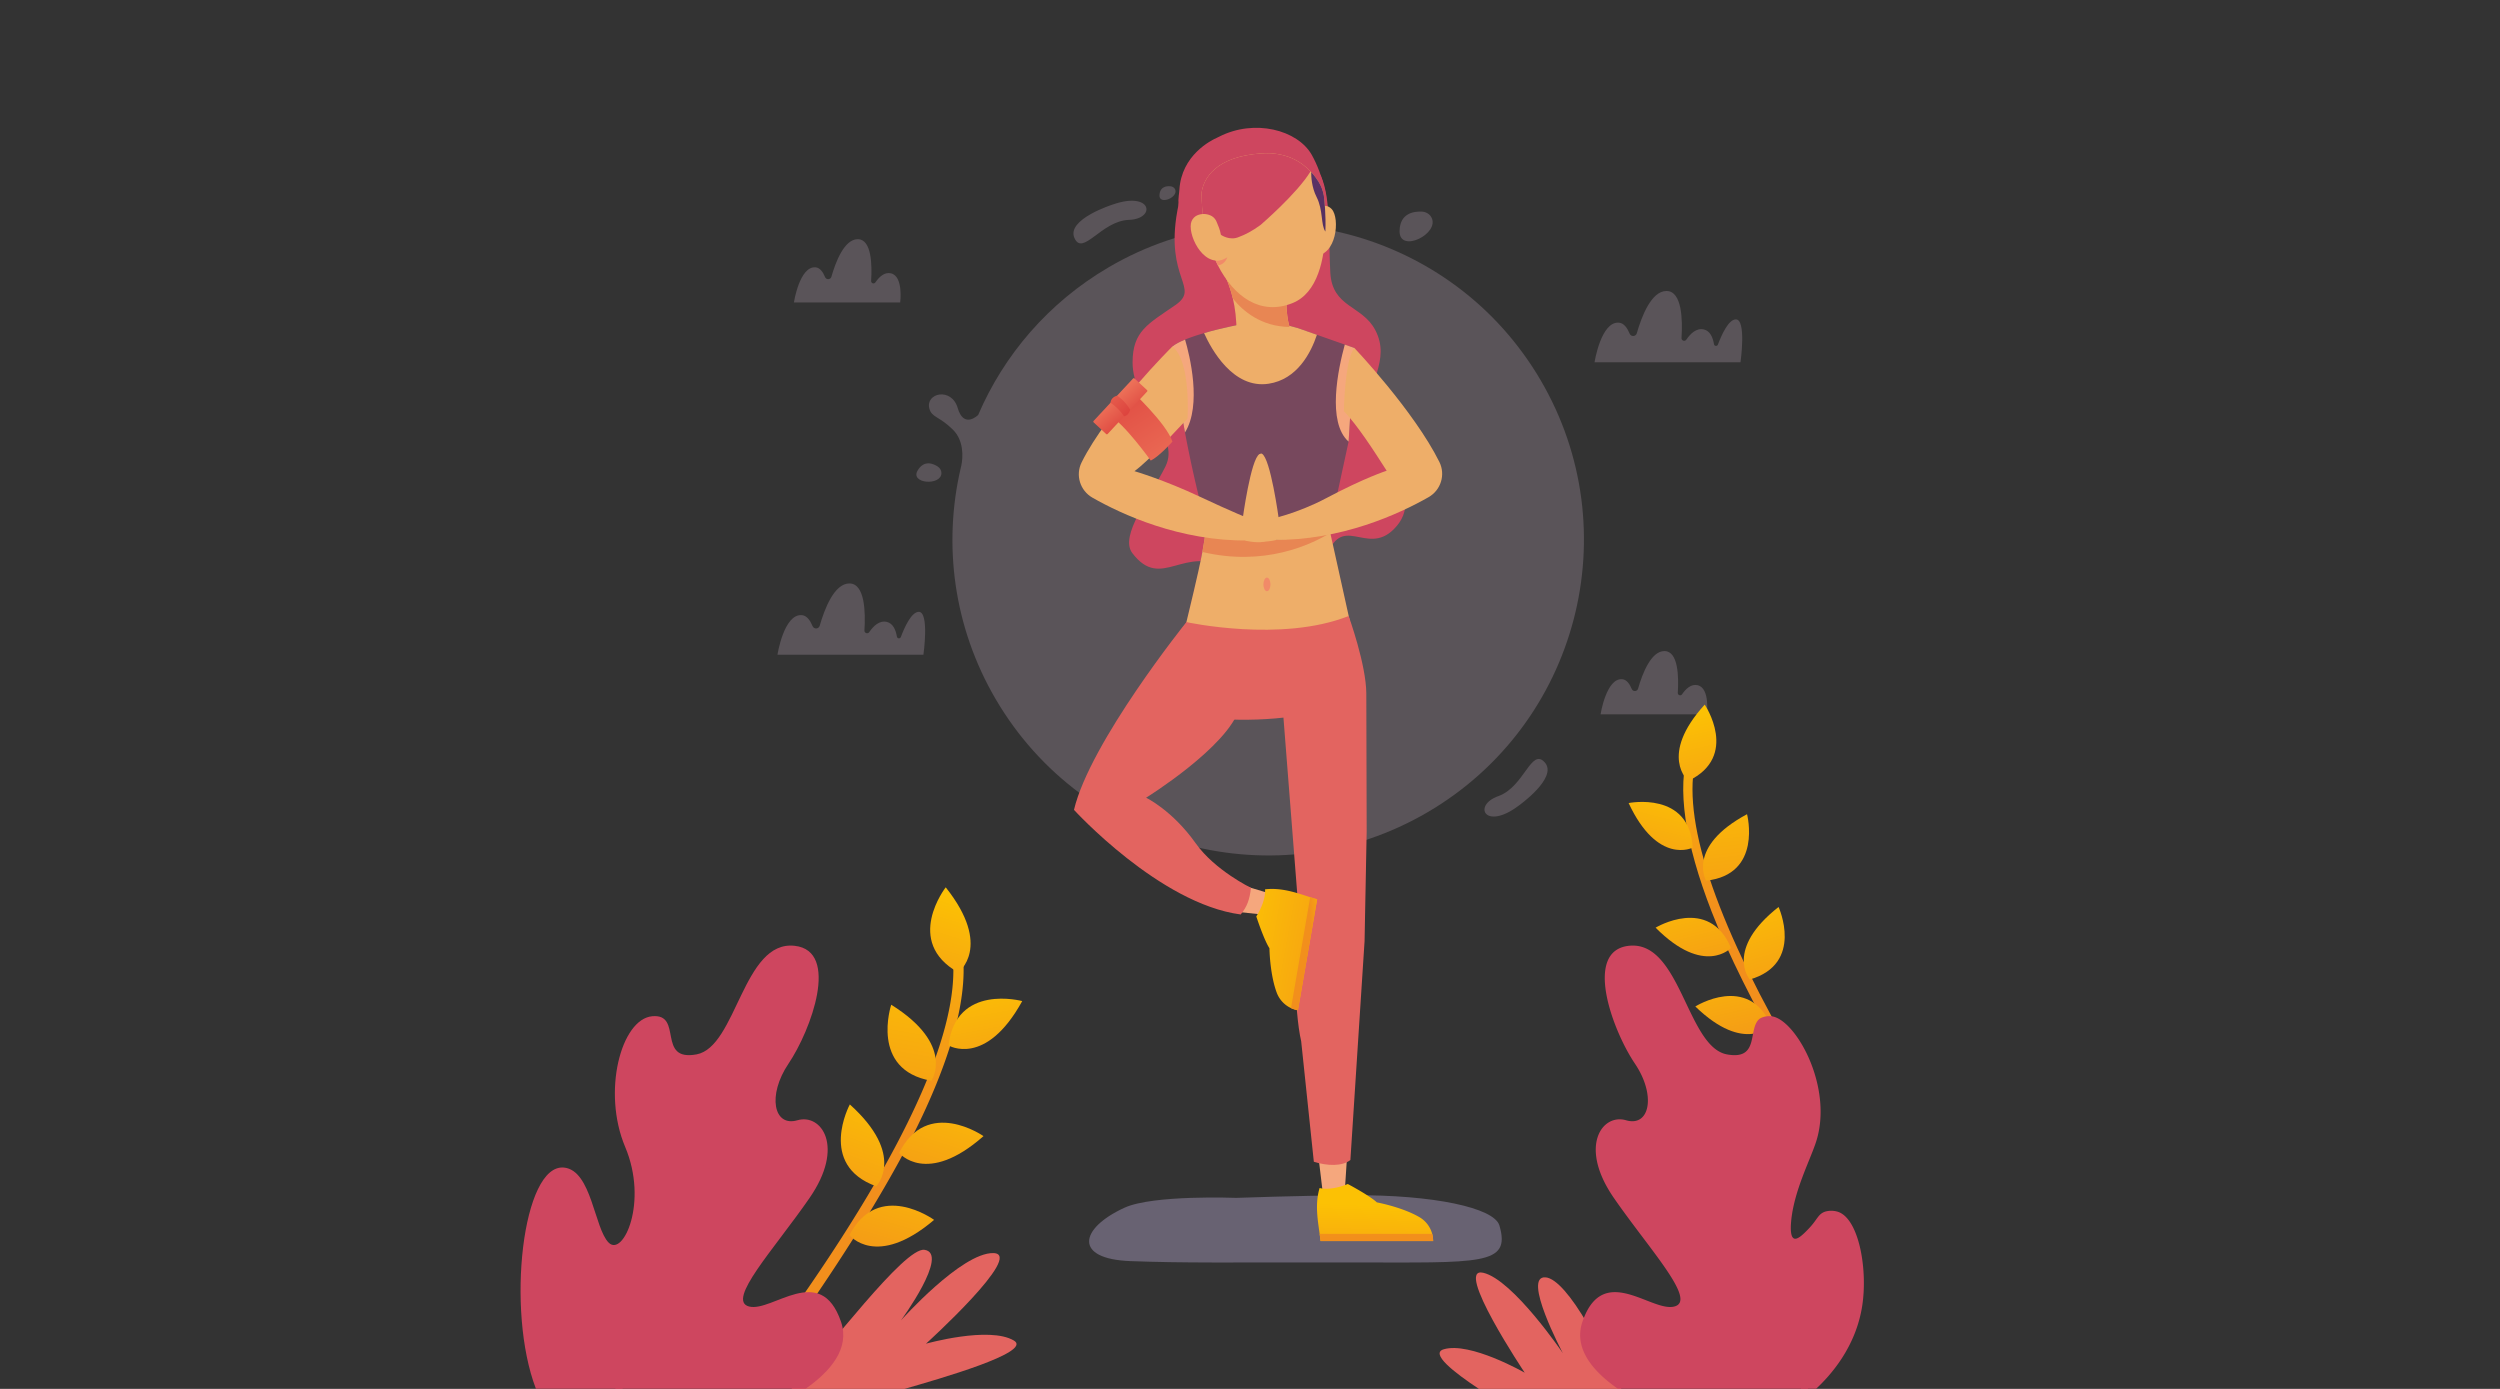 <svg version="1.1" id="Слой_1" xmlns="http://www.w3.org/2000/svg" x="0" y="0" viewBox="0 0 3006 1670" xml:space="preserve"><rect x="0" y="0" width="3006" height="1670" fill="#333333" stroke="none"/><style>.st0{opacity:.4;fill:#948692}.st1{fill:#e36460}.st16{fill:#ce465f}.st19{fill:#eeae69}.st20{fill:#f18a68}.st21{fill:#e88653}.st22{fill:#f5a77d}</style><path class="st0" d="M1852.5 457.2c105.91 180.95 45.06 413.49-135.88 519.38-180.94 105.9-413.48 45.07-519.38-135.88-50.89-86.95-63.26-185.8-42.32-276.82 0 0 .02-.01.02-.04v-.04c.1-.37.5-1.84.97-4.14 2.08-10 3.1-29.99-10.11-43-16.7-16.47-25.45-14.47-28.35-25.4-4.98-18.74 26.66-26.12 34.12-.6 7.31 25 23.9 8.93 24.59 8.26l.01-.03c30.9-71.94 84.23-134.99 156.97-177.56 180.93-105.89 413.47-45.06 519.36 135.87z"/><path class="st0" d="M1248.56 388.67c0-.02.02-.04.06-.06l-.02.04c-.02.02-.04.02-.04.02zm2.98-3.14c-1.57 1.75-2.66 2.81-2.93 3.08.98-1.02 1.94-2.05 2.93-3.08zm841.25 50.03h-175.5s7.7-49.5 29.42-47.58c6 .53 10.09 6.63 12.77 13.16 1.65 4.03 7.42 3.75 8.61-.44 5.74-20.12 17.49-50.82 35.69-50.82 18.82 0 19.45 35.13 18.08 56.52-.2 3.22 3.97 4.66 5.78 1.99 4.97-7.31 12.22-14.33 21.03-12.29 7.53 1.74 10.86 9.54 12.24 17.76.41 2.47 3.83 2.79 4.71.45 4.58-12.19 12.72-29.91 21.35-30.28 13.21-.57 5.82 51.53 5.82 51.53zm-982.46 351.66h-175.5s7.7-49.5 29.42-47.58c6 .53 10.09 6.63 12.77 13.16 1.65 4.03 7.42 3.75 8.61-.44 5.74-20.12 17.49-50.83 35.69-50.83 18.82 0 19.45 35.13 18.08 56.52-.2 3.22 3.97 4.66 5.78 1.99 4.97-7.31 12.22-14.33 21.03-12.29 7.53 1.74 10.87 9.54 12.24 17.76.41 2.47 3.83 2.79 4.71.45 4.58-12.19 12.72-29.91 21.35-30.28 13.21-.56 5.82 51.54 5.82 51.54zM954.57 363.69s6.85-43.97 26.13-42.26c5.34.47 8.96 5.88 11.34 11.69 1.47 3.58 6.59 3.33 7.65-.39 5.1-17.87 15.53-45.14 31.7-45.14 16.72 0 17.27 31.2 16.06 50.2-.18 2.86 3.53 4.13 5.14 1.76 4.41-6.49 10.85-12.72 18.67-10.92 15.25 3.52 11.14 35.05 11.14 35.05H954.57zm969.94 495.25s6.85-43.97 26.13-42.26c5.33.47 8.96 5.88 11.34 11.69 1.47 3.58 6.59 3.33 7.65-.39 5.1-17.87 15.53-45.14 31.7-45.14 16.72 0 17.27 31.2 16.06 50.2-.18 2.86 3.53 4.13 5.14 1.76 4.41-6.49 10.85-12.72 18.67-10.92 15.25 3.52 11.14 35.05 11.14 35.05h-127.83zm-586.53-613.03s-56.05 17.75-46.09 40.26c9.96 22.51 32.4-20.63 65.49-21.78 33.09-1.15 27.89-35.01-19.4-18.48zm383.09 15.33c-2.26-4.09-6.64-6.54-11.31-6.78-9.25-.48-26.8 1.53-26.92 23.62-.14 27.08 49.1 2.82 38.23-16.84zm-308.12-33.58c-.94-2.03-2.94-3.35-5.16-3.62-4.39-.54-12.82-.19-13.64 10.33-.99 12.9 23.31 3.03 18.8-6.71zm412.72 741.37s48.09-33.82 31.8-52.28c-16.28-18.45-24.67 29.44-55.87 40.51-31.2 11.07-16.03 41.79 24.07 11.77zm-693.69-400.04c.08-3.22-1.67-6.2-4.36-7.97-5.33-3.5-16.46-8.41-24.22 4.67-9.51 16.05 28.2 18.77 28.58 3.3z"/><path class="st1" d="M1949.56 1670l-40.47-77.59c-19.81-34.22-38.06-55.24-50.4-56.5-29.55-3.03 20.52 91.2 20.52 91.2s-60.05-88.6-95.84-96.75c-35.79-8.15 49.95 120.18 49.95 120.18s-65.83-37.69-97.49-28.13c-16.31 4.93 11.56 27.17 42.42 47.59h171.31z"/><linearGradient id="SVGID_1_" gradientUnits="userSpaceOnUse" x1="1215.044" y1="1021.755" x2="1083.082" y2="1332.807"><stop offset="0" stop-color="#fcc104"/><stop offset="1" stop-color="#f28f1c"/></linearGradient><path d="M944.7 1587.24l17.39-2.01c61.83-88.51 115.81-176.73 147.7-245.03 41.94-89.81 57-160.88 44.75-211.22a6.224 6.224 0 00-7.51-4.57 6.216 6.216 0 00-4.57 7.51c21.35 87.77-45.57 242.1-197.76 455.32z" fill="url(#SVGID_1_)"/><linearGradient id="SVGID_2_" gradientUnits="userSpaceOnUse" x1="1094.503" y1="1471.507" x2="1105.832" y2="1641.443" gradientTransform="rotate(-6.586 -1412.067 625.356)"><stop offset="0" stop-color="#fcc104"/><stop offset="1" stop-color="#f28f1c"/></linearGradient><path d="M1140.51 1257.03s44.54 26.81 88.62-53.33c0 0-79.81-21.71-88.62 53.33z" fill="url(#SVGID_2_)"/><linearGradient id="SVGID_3_" gradientUnits="userSpaceOnUse" x1="1035.556" y1="1444.709" x2="965.964" y2="1677.761" gradientTransform="rotate(-6.586 -1412.067 625.356)"><stop offset="0" stop-color="#fcc104"/><stop offset="1" stop-color="#f28f1c"/></linearGradient><path d="M1119.92 1299.52s29.25-42.97-48.31-91.45c0 0-26.12 78.48 48.31 91.45z" fill="url(#SVGID_3_)"/><linearGradient id="SVGID_4_" gradientUnits="userSpaceOnUse" x1="1087.138" y1="1372.934" x2="1012.69" y2="1541.25" gradientTransform="rotate(-6.586 -1412.067 625.356)"><stop offset="0" stop-color="#fcc104"/><stop offset="1" stop-color="#f28f1c"/></linearGradient><path d="M1152.19 1169.24s41.9-30.76-15.06-102.33c0 .01-50.79 65.29 15.06 102.33z" fill="url(#SVGID_4_)"/><linearGradient id="SVGID_5_" gradientUnits="userSpaceOnUse" x1="1064.685" y1="1584.714" x2="987" y2="1754.651" gradientTransform="rotate(-6.586 -1412.067 625.356)"><stop offset="0" stop-color="#fcc104"/><stop offset="1" stop-color="#f28f1c"/></linearGradient><path d="M1081.13 1386.29s32.84 40.3 101.43-20.21c.01 0-67.76-47.43-101.43 20.21z" fill="url(#SVGID_5_)"/><linearGradient id="SVGID_6_" gradientUnits="userSpaceOnUse" x1="969.379" y1="1587.489" x2="878.748" y2="1767.133" gradientTransform="rotate(-6.586 -1412.067 625.356)"><stop offset="0" stop-color="#fcc104"/><stop offset="1" stop-color="#f28f1c"/></linearGradient><path d="M1053.6 1426.4s36.24-37.27-31.77-98.43c0 .01-39.3 72.79 31.77 98.43z" fill="url(#SVGID_6_)"/><linearGradient id="SVGID_7_" gradientUnits="userSpaceOnUse" x1="1000.375" y1="1656.911" x2="927.546" y2="1826.845" gradientTransform="rotate(-6.586 -1412.067 625.356)"><stop offset="0" stop-color="#fcc104"/><stop offset="1" stop-color="#f28f1c"/></linearGradient><path d="M1021.37 1485.07s32.07 40.91 101.8-18.28c0 0-66.86-48.71-101.8 18.28z" fill="url(#SVGID_7_)"/><linearGradient id="SVGID_8_" gradientUnits="userSpaceOnUse" x1="-3438.236" y1="614.157" x2="-3558.005" y2="896.468" gradientTransform="scale(-1 1) rotate(-3.779 137.199 -21386.083)"><stop offset="0" stop-color="#fcc104"/><stop offset="1" stop-color="#f28f1c"/></linearGradient><path d="M2147.44 1253.36c-91.8-162.23-127.77-279.65-106.4-347.58.94-2.97-.72-6.14-3.69-7.08-2.97-.93-6.14.72-7.08 3.69-14.11 44.86-4.73 110.12 27.88 193.96 19.54 50.24 50.76 112.51 87.93 177.69l1.36-20.68z" fill="url(#SVGID_8_)"/><linearGradient id="SVGID_9_" gradientUnits="userSpaceOnUse" x1="-3476.888" y1="517.4" x2="-3466.606" y2="671.634" gradientTransform="scale(-1 1) rotate(-10.381 -385.978 -7350.364)"><stop offset="0" stop-color="#fcc104"/><stop offset="1" stop-color="#f28f1c"/></linearGradient><path d="M2035.31 1019.19s-41.94 21.62-77.06-53.6c0 0 73.58-14.88 77.06 53.6z" fill="url(#SVGID_9_)"/><linearGradient id="SVGID_10_" gradientUnits="userSpaceOnUse" x1="-3530.389" y1="493.079" x2="-3593.55" y2="704.596" gradientTransform="scale(-1 1) rotate(-10.381 -385.978 -7350.364)"><stop offset="0" stop-color="#fcc104"/><stop offset="1" stop-color="#f28f1c"/></linearGradient><path d="M2051.41 1058.91s-23.92-40.67 49.23-79.93c0 0 18.96 72.64-49.23 79.93z" fill="url(#SVGID_10_)"/><linearGradient id="SVGID_11_" gradientUnits="userSpaceOnUse" x1="-3483.573" y1="427.936" x2="-3551.141" y2="580.699" gradientTransform="scale(-1 1) rotate(-10.381 -385.978 -7350.364)"><stop offset="0" stop-color="#fcc104"/><stop offset="1" stop-color="#f28f1c"/></linearGradient><path d="M2029.98 938.99s-36.11-30.37 19.77-91.77c0 0 42.09 62.17-19.77 91.77z" fill="url(#SVGID_11_)"/><linearGradient id="SVGID_12_" gradientUnits="userSpaceOnUse" x1="-3503.95" y1="620.148" x2="-3574.457" y2="774.382" gradientTransform="scale(-1 1) rotate(-10.381 -385.978 -7350.364)"><stop offset="0" stop-color="#fcc104"/><stop offset="1" stop-color="#f28f1c"/></linearGradient><path d="M2081.35 1139.81s-32.15 34.53-90.65-24.37c-.01-.01 64.2-38.9 90.65 24.37z" fill="url(#SVGID_12_)"/><linearGradient id="SVGID_13_" gradientUnits="userSpaceOnUse" x1="-3590.45" y1="622.666" x2="-3672.708" y2="785.711" gradientTransform="scale(-1 1) rotate(-10.381 -385.978 -7350.364)"><stop offset="0" stop-color="#fcc104"/><stop offset="1" stop-color="#f28f1c"/></linearGradient><path d="M2103.88 1177.78s-30.59-35.92 34.67-87.24c-.01.01 31.22 68.27-34.67 87.24z" fill="url(#SVGID_13_)"/><linearGradient id="SVGID_14_" gradientUnits="userSpaceOnUse" x1="-3562.318" y1="685.672" x2="-3628.419" y2="839.906" gradientTransform="scale(-1 1) rotate(-10.381 -385.978 -7350.364)"><stop offset="0" stop-color="#fcc104"/><stop offset="1" stop-color="#f28f1c"/></linearGradient><path d="M2129.56 1232.84s-31.49 35.13-91.1-22.65c0 0 63.46-40.1 91.1 22.65z" fill="url(#SVGID_14_)"/><path class="st1" d="M1087.7 1669.99H951.54c44.89-48.2 135.98-170.69 160.05-167.21 30.67 4.43-28.3 84.87-28.3 84.87s72.88-81.76 111.16-80.93c38.28.83-81.04 108.94-81.04 108.94s76.18-21.44 105.79-3.73c23.29 13.94-91.49 46.45-131.5 58.06z"/><path class="st16" d="M968.67 1669.8c29.74-20.74 53.58-48.39 42.55-80.57-24.69-72.01-82.65-11.16-110.51-18.28-27.86-7.1 30.03-68.71 72.77-130.61 42.74-61.9 14.04-101.75-14.66-93.34-28.72 8.43-36.31-30.13-10.73-68.04 27.11-40.17 62.08-135.5 7.51-141.71-62.35-7.1-69.8 121.61-118.12 130.55-48.32 8.94-15.73-49.29-53.21-45.88-37.49 3.41-60.51 90.93-32.56 157.17 27.95 66.25-2.3 132.44-19.75 115.16s-20.44-86.72-53.59-90.34c-50.12-5.47-70.2 171.76-33.98 265.89h324.28z"/><path class="st16" d="M748.43 1669.8c65.7-174.39 176.14-441.56 177.48-444.81a4.03 4.03 0 00-2.17-5.26c-2.06-.85-4.4.13-5.25 2.19-1.35 3.27-113 273.36-178.65 447.88h8.59z"/><path class="st16" d="M846.35 1414.38a4.02 4.02 0 002.96-6.27c-.35-.51-34.72-51.2-44.92-87.77a4.024 4.024 0 10-7.75 2.17c10.56 37.84 44.58 88.02 46.02 90.14a4 4 0 003.69 1.73zm-14.79 42.91l.24-.03c2.46-.37 60.75-9.37 100.26-31a4.029 4.029 0 001.6-5.46 4.029 4.029 0 00-5.46-1.6c-38.24 20.93-97 30.01-97.59 30.1-2.2.33-3.71 2.38-3.37 4.58.3 2.12 2.22 3.6 4.32 3.41zm-68.23 167.04c1-.09 1.98-.56 2.69-1.39a4.022 4.022 0 00-.43-5.67c-.52-.45-52.49-45.37-62.72-82.19-.59-2.14-2.82-3.39-4.95-2.8-2.14.59-3.4 2.81-2.8 4.95 10.88 39.18 63.02 84.25 65.23 86.15.85.74 1.93 1.05 2.98.95zm50.14 34.64c22.91-2.09 48.14-6.48 68.89-15.31 2.04-.87 3-3.23 2.13-5.28a4.03 4.03 0 00-5.28-2.13c-49.52 21.07-128.78 15.74-129.58 15.69a4.028 4.028 0 00-4.3 3.73 4.022 4.022 0 003.73 4.3c1.98.14 30.69 2.07 64.41-1zm1425.81-89.85c6.58-44.55-4.62-105.27-30.24-112.32-8.78-2.41-15.6.48-15.6.48-7.79 3.25-8.44 9.58-19.2 20.64-5.45 5.6-12.69 13.05-17.04 11.28-4.43-1.8-4.22-12.52-3.6-19.92 3.08-36.76 23.17-74.74 30.17-96.72 21.06-66.12-25.18-147.91-54.08-150.64-8.17-.77-13.57 2.81-13.57 2.81-15.33 11.26.65 50.52-39.65 43.07-48.32-8.94-55.76-137.65-118.12-130.55-54.57 6.21-19.6 101.54 7.51 141.71 25.58 37.92 17.99 76.47-10.73 68.04-28.71-8.42-57.41 31.44-14.66 93.34 42.74 61.9 100.63 123.5 72.77 130.61-27.86 7.12-85.82-53.73-110.51 18.28-11.04 32.18 12.81 59.83 42.55 80.57h238.49c16.73-15.62 48.01-49.87 55.51-100.68z"/><path class="st16" d="M2165.54 1669.8c-65.7-174.39-176.14-441.56-177.48-444.81a4.03 4.03 0 012.17-5.26 4.01 4.01 0 015.25 2.19c1.35 3.27 113 273.36 178.65 447.88h-8.59z"/><path class="st16" d="M2067.61 1414.38a4.02 4.02 0 01-2.96-6.27c.35-.51 34.72-51.2 44.92-87.77a4.024 4.024 0 117.75 2.17c-10.56 37.84-44.58 88.02-46.02 90.14a4 4 0 01-3.69 1.73zm14.79 42.91l-.24-.03c-2.46-.37-60.75-9.37-100.26-31a4.029 4.029 0 01-1.6-5.46 4.029 4.029 0 015.46-1.6c38.24 20.93 97 30.01 97.59 30.1 2.2.33 3.71 2.38 3.37 4.58-.3 2.12-2.22 3.6-4.32 3.41zm101.38 123.68c-16.95 20.36-35.09 36.04-35.4 36.31a4.014 4.014 0 00-.43 5.67c.71.83 1.68 1.3 2.69 1.39a4.03 4.03 0 002.98-.95c1.13-.97 15.19-13.13 30.16-29.99v-12.43zm-83.29 78c-22.91-2.09-48.14-6.48-68.89-15.31a4.03 4.03 0 01-2.13-5.28c.87-2.04 3.23-3 5.28-2.13 49.52 21.07 128.78 15.74 129.58 15.69a4.028 4.028 0 014.3 3.73 4.022 4.022 0 01-3.73 4.3c-1.98.14-30.69 2.07-64.41-1z"/><linearGradient id="SVGID_15_" gradientUnits="userSpaceOnUse" x1="1561.065" y1="1378.898" x2="1581.89" y2="696.302"><stop offset="0" stop-color="#b7a8d0"/><stop offset="1" stop-color="#f7fcfd"/></linearGradient><path d="M1486.37 1440.32s-99.94-3.94-134.32 11.85c-54.59 25.07-61.13 61.69 7.19 64.19 65.1 2.39 111.8 1.56 267.08 1.61 154.33.05 190.73 3.87 176.59-44.42-6.27-21.43-79.69-37.03-176.59-36.41-63.81.42-139.95 3.18-139.95 3.18z" opacity=".4" fill="url(#SVGID_15_)"/><path class="st16" d="M1542.15 185.39c-50.22-26.87-112.27 2.66-124.55 58.28-.66 2.99-1.29 6.09-1.88 9.31-15.25 83.26 28.12 92.69-2.52 113.9-32.84 22.73-51.38 31.21-51.38 68.91 0 51.81 58.34 87.4 39.52 125.11-18.82 37.7-55.77 83.26-39.79 104.21 35.42 46.42 61.98-12.57 117.18 19.9 44.05 25.91 98.65 41.07 115.06-11.53 18.71-59.95 48.61-3.85 82.04-37.07 43.34-43.07-27.46-93.23-30.44-134.24-2.98-41.02 27.7-68.32 8.17-105.43-15.71-29.85-51.72-26.71-54.01-69.12-2.29-42.42 1.04-88.12-11.24-115.97-3.07-6.99-37.11-21.42-46.16-26.26z"/><path d="M1624.26 752.31l.36 1.64-201.57 8.73c10.72-45.98 23.6-94.14 26.76-126.28.18-1.79.33-3.5.44-5.18a1453.395 1453.395 0 01-25.43-111.21c-11.85-62.94-15.08-103.47-15.08-103.47 3.63-2.87 8.95-5.62 15.17-8.21 6.85-2.83 14.82-5.46 22.85-7.79v-.02c11.43-3.32 22.98-6.04 31.76-7.96 8.94-1.95 14.97-3.05 14.97-3.05 44.91 9.42 55.53 2.12 55.53 2.12l10.52 2.88 22.91 8.05h.02l33.5 11.77 11.53 4.06-6.95 112.64v.02l-22.89 105.66v.02l-.35 1.61 25.95 113.97z" fill="#77485d"/><path class="st19" d="M1583.46 402.55c-7.25 21.69-23.68 53.72-58.23 58.87-42.81 6.39-68.96-41.99-77.45-60.9-.02-.02 0-.02 0-.02 11.43-3.32 22.98-6.04 31.76-7.96 8.94-1.95 14.97-3.05 14.97-3.05 44.91 9.42 55.53 2.12 55.53 2.12l10.52 2.88 22.9 8.06zm41.16 351.4l-201.57 8.73c7.99-34.3 17.2-69.82 22.65-98.99 1.88-9.93 3.3-19.13 4.11-27.29 18.38 8.07 46.02 14.14 80.8 12.79 31.76-1.24 54.3-5.71 68.05-12.48v.02l.89 4.03 24.7 111.55.37 1.64z"/><path class="st20" d="M1527.61 702.69c0 4.54-1.9 8.21-4.24 8.21-2.34 0-4.24-3.68-4.24-8.21 0-4.54 1.9-8.21 4.24-8.21 2.34 0 4.24 3.67 4.24 8.21z"/><path class="st21" d="M1599.56 640.75c-23.17 14.13-79.44 40.73-153.85 22.93 1.88-9.93 3.3-19.13 4.11-27.29 18.38 8.07 46.02 14.14 80.8 12.79 31.76-1.24 54.3-5.71 68.05-12.48v.02l.89 4.03z"/><path class="st22" d="M1424.83 520c-11.85-62.94-15.08-103.47-15.08-103.47 3.63-2.87 8.95-5.62 15.17-8.21 5.51 18.89 20.41 78.59-.09 111.68zm203.68-101.62l-6.95 112.64c-26.25-23.18-12.6-87.38-4.58-116.7l11.53 4.06z"/><path class="st19" d="M1486.94 401.3c22.5 7.77 43.64 5.04 63.45-8.16-4.7-19.06-4.06-34.3-1.47-48.13-5.56-4.97-16.85-14.12-29.81-19.4-5.58-1.49-11.47-2.9-17.3-4.03-9.65-.35-19.28 2.97-27.42 12.82 3.23 8.11 5.95 15.86 8.03 24.6 2.73 11.44 4.35 24.55 4.52 42.3z"/><path class="st21" d="M1474.39 334.39c3.23 8.11 5.95 15.86 8.03 24.6 12.08 15.05 33.83 33.62 67.97 34.16-4.7-19.06-4.06-34.3-1.47-48.13-5.56-4.97-16.85-14.12-29.81-19.4-5.58-1.49-11.47-2.9-17.3-4.03-9.65-.37-19.28 2.95-27.42 12.8z"/><path class="st16" d="M1541.23 295.39c34.06 0 59.75-31.45 52.37-64.7-3.87-17.43-9.76-32.87-16.32-44.46-16.97-29.97-68.79-43.69-111.45-21.84-.91.47-1.83.93-2.76 1.34-6.64 2.94-42.52 20.69-44.97 62.52-.09 1.57-.22 3.13-.45 4.68-.08.52-.17 1.13-.26 1.83-4.33 32.09 20.69 60.62 53.07 60.62h70.77z"/><path class="st19" d="M1578.19 255.93s13-15.48 23.11-4.44c10.11 11.03 5.93 56.76-21.18 55.98-.01 0-6.93-25.62-1.93-51.54z"/><path class="st22" d="M1445.04 241.69l.01.19.06-.21c-.05.01-.07.02-.07.02z"/><path class="st19" d="M1593.65 278.47c-1.15 32.37-8.92 73.64-39.46 85.94-38.66 15.58-70.67-7.83-89.83-45.38-.94-1.86-1.87-3.76-2.75-5.68l-.71-1.57c-.87-1.92-1.7-3.89-2.5-5.88-6-14.95-10.15-31.44-12.13-48.24-.62-5.25-1.04-10.53-1.22-15.79 0 0-.36-9.66-.33-9.81 2.31-17.73 17.21-43.82 71.89-47.62 29.09-2.02 47.83 9.71 59.18 21.64.29.27.54.55.79.83 3.71 4.01 6.6 8.01 8.76 11.47 3.22 5.15 5.39 10.88 6.46 16.86.18 1.01.27 1.73.17 1.77.38 2.94 2.45 20.29 1.68 41.46z"/><linearGradient id="SVGID_16_" gradientUnits="userSpaceOnUse" x1="1611.314" y1="757.959" x2="1583.036" y2="192.407"><stop offset="0" stop-color="#223"/><stop offset="1" stop-color="#5c3268"/></linearGradient><path d="M1593.65 278.47c-5.78-8.52-2.44-25.6-10.63-41.66-5.93-11.64-6.49-24.71-6.44-29.9 3.71 4.01 6.6 8.01 8.76 11.47 3.22 5.15 5.39 10.88 6.46 16.86.18 1.01.27 1.73.17 1.77.38 2.94 2.45 20.29 1.68 41.46z" fill="url(#SVGID_16_)"/><path class="st19" d="M1459.06 259.01s-20.26-6.89-26.27 6.82c-6.01 13.7 12.68 55.64 38.09 46.17 0 0 1.27-30.07-11.82-52.99z"/><path class="st16" d="M1489.87 284.85c7.11-2.54 15.92-7.12 25.69-14.26 0 0 44.19-37.86 60.23-64.51-11.35-11.91-30.1-23.66-59.18-21.62-54.69 3.79-69.59 29.88-71.9 47.61-.02.15.33 9.8.33 9.8.18 5.26.43 9.24 1.04 14.5.06.5.14.98.14.98s12.55-1.19 16.74 9.66c1.83 4.72 3.74 8.09 5.06 15.32.01-.01 10.5 7.66 21.85 2.52z"/><path class="st20" d="M1461.6 313.35c.89 1.92 1.81 3.82 2.76 5.68 3.73-.38 8.65-2.41 11.45-9.7 0 .01-8.12 5.32-14.21 4.02z"/><path class="st19" d="M1409.75 416.53s-78.76 78.03-109.23 139.46c-7.62 15.36-1.82 33.94 13.08 42.43 35.09 19.99 105.01 52.48 187.48 51.47l4.45-24.76s-25.65-10.34-62.78-27.87c-43.03-20.31-78.69-30.73-78.69-30.73 17.5-12.59 47.31-46.03 63.81-63.24 0-.01 4.58-68.47-18.12-86.76z"/><path class="st19" d="M1494.12 624.3s9.85-73.01 20.36-78.33c10.51-5.32 15.59 99.81 8.34 104.12-7.25 4.3-25.37 0-25.37 0l-3.33-25.79z"/><path class="st19" d="M1628.51 418.38s71.8 75.81 102.21 137.11c7.6 15.32 1.82 33.86-13.05 42.33-35.02 19.95-104.77 52.36-187.06 51.36l-4.44-24.7s32.49-6.37 68.67-25.58c46.14-24.51 72.48-32.89 72.48-32.89-16.52-25.82-35-54.44-51.46-71.62 0-.01 1.01-62.48 12.65-76.01z"/><path class="st19" d="M1537.55 623.64s-9.83-72.84-20.32-78.15c-10.49-5.31-15.55 99.59-8.32 103.88 7.23 4.29 25.32 0 25.32 0l3.32-25.73z"/><path class="st22" d="M1619.91 1387.28l-2.77 42.37-26.9 2.34-5.32-44.41c0 .01 21.29-8.36 34.99-.3z"/><linearGradient id="SVGID_17_" gradientUnits="userSpaceOnUse" x1="1654.176" y1="1449.127" x2="1649.986" y2="1565.379"><stop offset="0" stop-color="#fcc104"/><stop offset="1" stop-color="#f28f1c"/></linearGradient><path d="M1586.72 1483.57c.41 2.91.79 5.8 1.1 8.67h135.4c0-2.96-.4-5.88-1.15-8.67a33.306 33.306 0 00-15.28-20.02c-20.7-12.15-51.24-17.81-51.24-17.81-8.79-8.26-34.96-22.1-34.96-22.1-21.7 8.79-33.91 4.8-33.91 4.8-5.66 19.21-2.38 37.57.04 55.13z" fill="url(#SVGID_17_)"/><linearGradient id="SVGID_18_" gradientUnits="userSpaceOnUse" x1="1652.865" y1="1388.754" x2="1654.96" y2="1487.205"><stop offset="0" stop-color="#fcc104"/><stop offset="1" stop-color="#f28f1c"/></linearGradient><path d="M1586.72 1483.57c.41 2.91.79 5.8 1.1 8.67h135.4c0-2.96-.4-5.88-1.15-8.67h-135.35z" fill="url(#SVGID_18_)"/><path class="st1" d="M1642.85 834.02l.44 165.75-.97 50.53-1.57 81.43-17.04 263.04c-9.75 7.87-27.93 7.23-43.96 2.13l-15.2-144.78c-8.59-37.52-9.41-120.36-3.92-163.6.06-.46.11-.91.17-1.36l-4.68-59.64-13.74-175.27 100.47-18.23z"/><path class="st1" d="M1408.52 858.12s-7.14-47.68 18-110.11c0 0 114.03 24.95 195.09-7.33 0 0 21.15 58.31 21.25 93.33-.01.01-75.28 49.65-234.34 24.11z"/><path class="st22" d="M1474.86 1095.06l42.23 4.5 6.89-26.11-42.85-12.82s-11.87 19.55-6.27 34.43z"/><linearGradient id="SVGID_19_" gradientUnits="userSpaceOnUse" x1="1487.818" y1="1130.526" x2="1652.245" y2="1160.898"><stop offset="0" stop-color="#fcc104"/><stop offset="1" stop-color="#f28f1c"/></linearGradient><path d="M1575.39 1078.78c2.8.9 5.58 1.76 8.35 2.56l-23.1 133.42a33.74 33.74 0 01-8.34-2.61 33.297 33.297 0 01-17.12-18.47c-8.44-22.46-8.8-53.53-8.8-53.53-6.64-10.07-15.81-38.22-15.81-38.22 12.36-19.88 10.51-32.59 10.51-32.59 19.9-2.3 37.43 4.06 54.31 9.44z" fill="url(#SVGID_19_)"/><linearGradient id="SVGID_20_" gradientUnits="userSpaceOnUse" x1="1605.571" y1="1143.88" x2="1578.341" y2="1145.974"><stop offset="0" stop-color="#fcc104"/><stop offset="1" stop-color="#f28f1c"/></linearGradient><path d="M1575.39 1078.78c2.8.9 5.58 1.76 8.35 2.56l-23.1 133.42a33.74 33.74 0 01-8.34-2.61l23.09-133.37z" fill="url(#SVGID_20_)"/><path class="st1" d="M1426.52 748.02s-116 144.52-135.17 225.75c0 0 103.07 113.01 200.49 125.79 7.63-9.3 10.78-17.9 12.32-32.03 0 0-43.31-20.92-66.47-53.59-28.14-39.7-59.63-54.76-59.63-54.76s98.57-61.15 112.26-107.7c13.69-46.56-63.8-103.46-63.8-103.46z"/><linearGradient id="SVGID_21_" gradientUnits="userSpaceOnUse" x1="1422.222" y1="589.575" x2="1300.21" y2="406.296"><stop offset="0" stop-color="#ef775c"/><stop offset="1" stop-color="#d73334"/></linearGradient><path d="M1359.15 468.58s43.47 40.44 50.59 62.45c0 0-15.87 17.77-26.05 22.79 0 0-33.07-46.08-49.82-54.2 0 0 13.83-24.19 25.28-31.04z" fill="url(#SVGID_21_)"/><linearGradient id="SVGID_22_" gradientUnits="userSpaceOnUse" x1="1334.989" y1="473.926" x2="1371.462" y2="517.774"><stop offset="0" stop-color="#ef775c"/><stop offset="1" stop-color="#d73334"/></linearGradient><path d="M1330.19 522.01l-15.32-14.25c-.42-.4-.45-1.06-.05-1.49l47.7-51.28c.4-.42 1.06-.45 1.49-.05l15.32 14.25c.42.4.45 1.06.05 1.49l-47.7 51.28c-.4.43-1.07.45-1.49.05z" fill="url(#SVGID_22_)"/><linearGradient id="SVGID_23_" gradientUnits="userSpaceOnUse" x1="1316.97" y1="454.858" x2="1368.812" y2="511.02"><stop offset="0" stop-color="#ef775c"/><stop offset="1" stop-color="#d73334"/></linearGradient><path d="M1335.31 484.25s0-6.43 7.92-8.52c0 0 9.39 5.82 15.68 16.94 0 0-1.47 6.93-7.36 7.92 0 0-5.11-8.63-16.24-16.34z" fill="url(#SVGID_23_)"/><path d="M2183.75.35l.03 1669.62-1644.45.03c473.28-516.32 243.22-842.85 357.84-1275.84C942.83 221.73 1084.2 73.28 1228.22 0l955.53.35z" fill="none"/></svg>